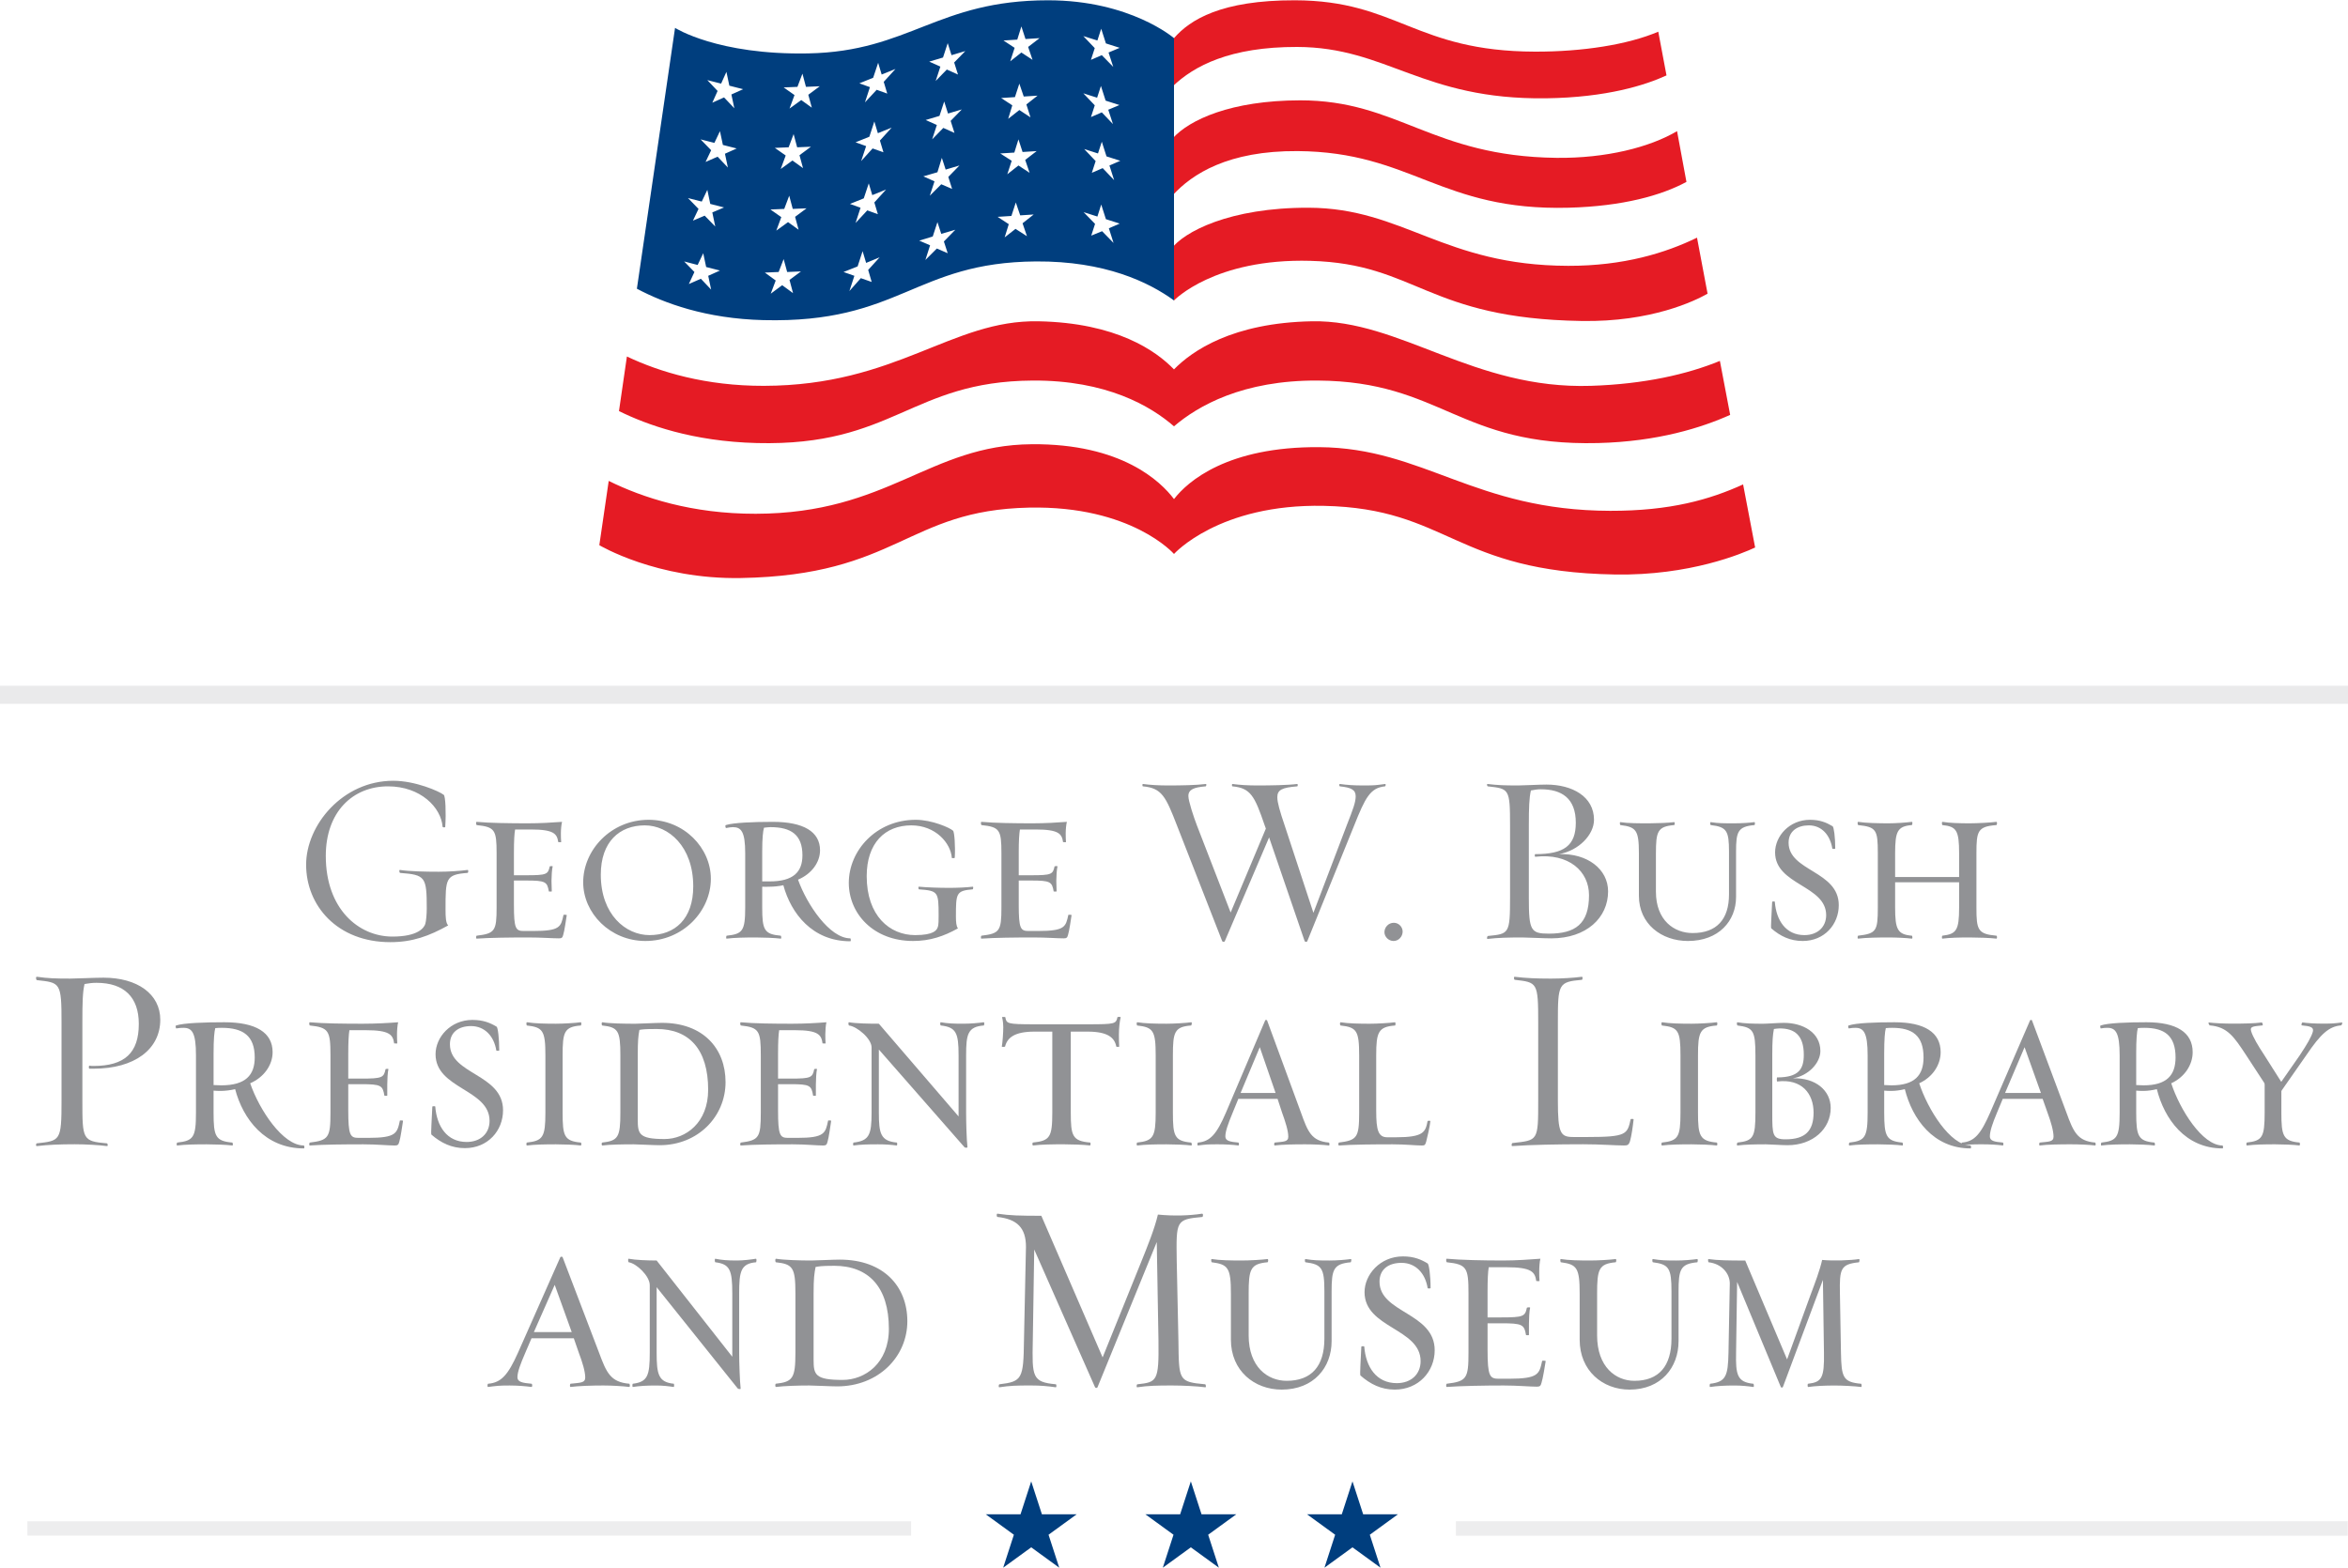 <?xml version="1.0" ?>
<svg xmlns="http://www.w3.org/2000/svg" viewBox="0 0 250 167">
	<g >
		<path style="word-spacing:1.4px;fill:#919295;fill-opacity:0.996;stroke:none;" d="M 41.875 83.156 C 36.469 83.156 32.594 87.886 32.594 92.094 C 32.594 96.454 35.902 100.344 41.562 100.344 C 43.934 100.344 45.704 99.684 47.719 98.562 C 47.464 98.308 47.438 97.665 47.438 96.875 C 47.438 93.56 47.435 93.147 49.781 92.969 C 49.858 92.969 49.909 92.631 49.781 92.656 C 48.991 92.758 47.764 92.844 46.719 92.844 C 45.265 92.844 43.639 92.809 42.594 92.656 C 42.441 92.631 42.543 92.969 42.594 92.969 C 45.297 93.173 45.438 93.384 45.438 96.75 C 45.438 97.311 45.383 98.075 45.281 98.406 C 45.154 98.814 44.51 99.75 41.781 99.75 C 38.186 99.75 34.688 96.817 34.688 91.156 C 34.688 86.49 37.539 83.75 41.312 83.75 C 44.78 83.75 46.972 85.997 47.125 88.062 C 47.125 88.114 47.406 88.165 47.406 88.062 C 47.508 86.507 47.428 84.809 47.25 84.656 C 46.766 84.274 44.221 83.156 41.875 83.156 z M 121.719 83.5 C 121.591 83.475 121.636 83.75 121.688 83.75 C 123.702 83.928 124.114 84.821 125.312 87.906 L 130.125 100.219 C 130.176 100.346 130.381 100.326 130.406 100.25 L 135.125 89.188 L 138.906 100.219 C 138.957 100.346 139.162 100.326 139.188 100.25 L 144.188 87.906 C 145.361 84.974 145.888 83.903 147.469 83.75 C 147.52 83.75 147.596 83.475 147.469 83.5 C 146.474 83.627 146.476 83.656 145.125 83.656 C 144.131 83.656 143.401 83.602 142.688 83.5 C 142.535 83.475 142.605 83.75 142.656 83.75 C 143.931 83.877 144.344 84.15 144.344 84.812 C 144.344 85.475 144.024 86.277 143.438 87.781 L 139.844 97.219 L 136.781 87.906 C 136.271 86.402 136 85.467 136 84.906 C 136 84.116 136.518 83.877 138.125 83.75 C 138.176 83.75 138.221 83.475 138.094 83.5 C 137.125 83.627 135.226 83.656 133.875 83.656 C 132.906 83.656 131.964 83.602 131.25 83.5 C 131.123 83.475 131.168 83.75 131.219 83.75 C 133.157 83.928 133.585 84.77 134.656 87.906 L 134.781 88.25 L 131.031 97.188 L 127.438 87.906 C 127.106 87.039 126.531 85.317 126.531 84.781 C 126.531 84.067 127.151 83.852 128.375 83.75 C 128.426 83.75 128.502 83.475 128.375 83.5 C 127.406 83.627 125.727 83.656 124.375 83.656 C 123.406 83.656 122.433 83.602 121.719 83.5 z M 158.406 83.5 C 158.253 83.475 158.355 83.75 158.406 83.75 C 160.676 84.005 160.781 83.979 160.781 87.906 L 160.781 95.562 C 160.781 99.489 160.676 99.458 158.406 99.688 C 158.355 99.713 158.253 100.025 158.406 100 C 159.452 99.873 160.609 99.844 162.062 99.844 C 162.649 99.844 164.346 99.938 165.188 99.938 C 168.911 99.938 171.219 97.742 171.219 94.938 C 171.219 92.566 169.009 90.867 166 90.969 C 168.117 90.586 169.719 88.893 169.719 87.312 C 169.719 84.839 167.41 83.562 164.656 83.562 C 163.84 83.562 162.212 83.656 161.625 83.656 C 160.172 83.656 159.452 83.627 158.406 83.5 z M 164.062 84.062 C 166.256 84.062 167.781 84.999 167.781 87.625 C 167.781 90.073 166.529 90.969 163.469 90.969 C 163.392 90.969 163.392 91.25 163.469 91.25 C 167.039 90.842 169.188 92.794 169.188 95.344 C 169.188 98.429 167.711 99.438 164.906 99.438 C 162.994 99.438 162.781 99.104 162.781 95.688 L 162.781 87.906 C 162.781 85.968 162.821 84.978 163 84.188 C 163.434 84.111 163.68 84.062 164.062 84.062 z M 69.062 87.312 C 65.059 87.312 62.094 90.526 62.094 93.969 C 62.094 97.258 64.97 100.219 68.719 100.219 C 72.748 100.219 75.688 97.011 75.688 93.594 C 75.688 90.304 72.836 87.312 69.062 87.312 z M 97.5 87.312 C 93.293 87.312 90.375 90.589 90.375 94.031 C 90.375 97.295 92.986 100.219 97.219 100.219 C 99.029 100.219 100.496 99.716 102 98.875 C 101.822 98.671 101.781 98.211 101.781 97.625 C 101.781 95.126 101.803 94.872 103.562 94.719 C 103.614 94.719 103.665 94.412 103.562 94.438 C 103.001 94.514 101.859 94.562 101.094 94.562 C 99.997 94.562 98.634 94.514 97.844 94.438 C 97.742 94.412 97.793 94.719 97.844 94.719 C 99.884 94.872 99.938 94.976 99.938 97.5 C 99.938 97.933 99.946 98.495 99.844 98.75 C 99.742 99.056 99.452 99.594 97.438 99.594 C 94.735 99.594 92.281 97.545 92.281 93.312 C 92.281 89.819 94.201 87.906 97.031 87.906 C 99.632 87.906 101.242 89.82 101.344 91.375 C 101.344 91.4 101.656 91.42 101.656 91.344 C 101.733 90.171 101.622 88.571 101.469 88.469 C 101.137 88.163 99.234 87.312 97.5 87.312 z M 192.719 87.312 C 190.5 87.312 189 89.073 189 90.781 C 189 94.275 194.438 94.281 194.438 97.469 C 194.438 98.744 193.502 99.594 192.125 99.594 C 190.136 99.594 189.122 98.02 188.969 96.031 C 188.969 96.006 188.688 95.986 188.688 96.062 C 188.637 97.388 188.517 98.799 188.594 98.875 C 189.563 99.716 190.612 100.219 191.938 100.219 C 194.258 100.219 195.781 98.446 195.781 96.406 C 195.781 92.734 190.438 92.81 190.438 89.75 C 190.438 88.526 191.37 87.906 192.594 87.906 C 193.971 87.906 194.864 88.947 195.094 90.375 C 195.094 90.426 195.406 90.426 195.406 90.375 C 195.406 89.126 195.252 88.076 195.125 88 C 194.488 87.618 193.79 87.312 192.719 87.312 z M 50.75 87.531 C 50.648 87.531 50.699 87.85 50.75 87.875 C 52.688 88.079 52.875 88.376 52.875 90.875 L 52.875 96.656 C 52.875 99.155 52.688 99.427 50.75 99.656 C 50.699 99.656 50.648 99.969 50.75 99.969 C 52.127 99.867 54.363 99.844 56.25 99.844 C 57.627 99.844 58.812 99.938 59.5 99.938 C 59.781 99.938 59.892 99.894 59.969 99.562 C 60.096 99.18 60.267 97.953 60.344 97.469 C 60.344 97.418 60.026 97.412 60 97.438 C 59.719 98.712 59.657 99.156 56.75 99.156 L 55.781 99.156 C 54.914 99.156 54.719 98.925 54.719 96.375 L 54.719 93.781 L 56.031 93.781 C 58.097 93.781 58.259 93.918 58.438 94.938 C 58.438 94.963 58.776 94.963 58.75 94.938 C 58.75 94.759 58.719 94.042 58.719 93.812 C 58.719 93.379 58.767 92.562 58.844 92.281 C 58.844 92.205 58.531 92.256 58.531 92.281 C 58.353 93.123 58.199 93.219 56.031 93.219 L 54.719 93.219 L 54.719 90.781 C 54.719 89.532 54.767 88.803 54.844 88.344 L 56.531 88.344 C 59.005 88.344 59.31 88.821 59.438 89.688 C 59.463 89.688 59.75 89.713 59.75 89.688 C 59.724 89.534 59.719 88.954 59.719 88.75 C 59.719 88.368 59.767 87.812 59.844 87.531 C 58.824 87.608 57.539 87.688 56.188 87.688 C 54.301 87.688 52.127 87.659 50.75 87.531 z M 82.281 87.531 C 80.241 87.531 78.072 87.62 77.281 87.875 C 77.179 87.9 77.261 88.213 77.312 88.188 C 77.593 88.136 77.827 88.094 78.031 88.094 C 78.924 88.094 79.344 88.58 79.344 90.875 L 79.344 96.656 C 79.344 99.155 79.058 99.478 77.375 99.656 C 77.324 99.656 77.273 99.994 77.375 99.969 C 78.165 99.867 79.372 99.844 80.469 99.844 C 81.259 99.844 82.539 99.892 83.125 99.969 C 83.227 99.994 83.176 99.656 83.125 99.656 C 81.366 99.503 81.156 99.028 81.156 96.656 L 81.156 94.438 C 81.462 94.463 81.561 94.438 81.969 94.438 C 82.377 94.438 82.973 94.383 83.406 94.281 C 84.222 97.29 86.502 100.25 90.531 100.25 C 90.633 100.25 90.582 99.938 90.531 99.938 C 88.338 99.938 85.912 96.339 84.969 93.688 C 86.422 93.076 87.312 91.837 87.312 90.562 C 87.312 88.574 85.545 87.531 82.281 87.531 z M 104.5 87.531 C 104.398 87.531 104.449 87.85 104.5 87.875 C 106.438 88.079 106.625 88.376 106.625 90.875 L 106.625 96.656 C 106.625 99.155 106.438 99.427 104.5 99.656 C 104.449 99.656 104.398 99.969 104.5 99.969 C 105.877 99.867 108.144 99.844 110.031 99.844 C 111.408 99.844 112.561 99.938 113.25 99.938 C 113.531 99.938 113.642 99.894 113.719 99.562 C 113.846 99.18 114.017 97.953 114.094 97.469 C 114.094 97.418 113.775 97.412 113.75 97.438 C 113.469 98.712 113.407 99.156 110.5 99.156 L 109.531 99.156 C 108.664 99.156 108.469 98.925 108.469 96.375 L 108.469 93.781 L 109.781 93.781 C 111.847 93.781 112.009 93.918 112.188 94.938 C 112.188 94.963 112.525 94.963 112.5 94.938 C 112.5 94.759 112.469 94.042 112.469 93.812 C 112.469 93.379 112.517 92.562 112.594 92.281 C 112.594 92.205 112.281 92.256 112.281 92.281 C 112.103 93.123 111.949 93.219 109.781 93.219 L 108.469 93.219 L 108.469 90.781 C 108.469 89.532 108.517 88.803 108.594 88.344 L 110.281 88.344 C 112.755 88.344 113.06 88.821 113.188 89.688 C 113.213 89.688 113.5 89.713 113.5 89.688 C 113.475 89.534 113.469 88.954 113.469 88.75 C 113.469 88.368 113.517 87.812 113.594 87.531 C 112.574 87.608 111.289 87.688 109.938 87.688 C 108.05 87.688 105.877 87.659 104.5 87.531 z M 197.844 87.531 C 197.742 87.531 197.793 87.85 197.844 87.875 C 199.782 88.079 199.938 88.376 199.938 90.875 L 199.938 96.656 C 199.938 99.155 199.782 99.427 197.844 99.656 C 197.793 99.656 197.742 99.969 197.844 99.969 C 198.634 99.867 199.992 99.844 201.062 99.844 C 201.853 99.844 202.976 99.892 203.562 99.969 C 203.665 99.969 203.613 99.656 203.562 99.656 C 202.032 99.529 201.781 98.977 201.781 96.656 L 201.781 93.969 L 208.594 93.969 L 208.594 96.656 C 208.594 99.104 208.292 99.478 206.812 99.656 C 206.762 99.656 206.736 99.969 206.812 99.969 C 207.603 99.867 208.648 99.844 209.719 99.844 C 210.535 99.844 212.001 99.892 212.562 99.969 C 212.665 99.969 212.639 99.656 212.562 99.656 C 210.573 99.478 210.438 99.028 210.438 96.656 L 210.438 90.875 C 210.438 88.504 210.573 88.028 212.562 87.875 C 212.639 87.85 212.665 87.531 212.562 87.531 C 212.001 87.608 210.535 87.688 209.719 87.688 C 208.648 87.688 207.603 87.659 206.812 87.531 C 206.736 87.531 206.762 87.85 206.812 87.875 C 208.292 88.028 208.594 88.402 208.594 90.875 L 208.594 93.406 L 201.781 93.406 L 201.781 90.875 C 201.781 88.529 202.032 88.002 203.562 87.875 C 203.613 87.85 203.665 87.531 203.562 87.531 C 202.976 87.608 201.853 87.688 201.062 87.688 C 199.992 87.688 198.634 87.659 197.844 87.531 z M 172.531 87.562 C 172.429 87.537 172.48 87.875 172.531 87.875 C 174.214 88.079 174.5 88.407 174.5 90.906 L 174.5 95.406 C 174.5 98.415 176.914 100.219 179.719 100.219 C 183.008 100.219 184.844 98.081 184.844 95.531 L 184.844 90.719 C 184.844 88.577 185.028 88.028 186.812 87.875 C 186.838 87.875 186.909 87.537 186.781 87.562 C 186.22 87.639 185.39 87.688 184.625 87.688 C 183.529 87.688 182.947 87.69 182.156 87.562 C 182.054 87.537 182.08 87.875 182.156 87.875 C 183.839 88.079 184.094 88.449 184.094 90.719 L 184.094 95.25 C 184.094 97.927 182.769 99.375 180.219 99.375 C 178.255 99.375 176.312 98.029 176.312 94.969 L 176.312 90.906 C 176.312 88.535 176.49 88.028 178.25 87.875 C 178.327 87.875 178.352 87.537 178.25 87.562 C 177.663 87.639 176.384 87.688 175.594 87.688 C 174.497 87.688 173.322 87.69 172.531 87.562 z M 68.656 87.906 C 71.181 87.906 73.812 90.148 73.812 94.406 C 73.812 97.874 71.859 99.594 69.156 99.594 C 66.632 99.594 63.969 97.415 63.969 93.156 C 63.969 89.663 65.953 87.906 68.656 87.906 z M 82.031 88.094 C 84.224 88.094 85.438 88.901 85.438 91.094 C 85.438 92.879 84.462 93.875 81.938 93.875 C 81.581 93.875 81.462 93.875 81.156 93.875 L 81.156 90.688 C 81.156 89.234 81.242 88.513 81.344 88.156 C 81.675 88.131 81.725 88.094 82.031 88.094 z M 148.406 98.281 C 147.82 98.281 147.406 98.771 147.406 99.281 C 147.406 99.766 147.839 100.219 148.375 100.219 C 148.936 100.219 149.344 99.729 149.344 99.219 C 149.344 98.734 148.942 98.281 148.406 98.281 z " id="text3036"/>
		<path style="fill:#919295;fill-opacity:0.996;stroke:none;" d="m 3.939,104.032 c -0.169,-0.028 -0.089,0.326 -0.033,0.354 2.511,0.278 2.645,0.224 2.645,4.508 l 0,8.371 c 0,4.256 -0.134,4.23 -2.645,4.508 -0.056,0 -0.137,0.318 0.033,0.29 1.157,-0.139 2.408,-0.193 4.016,-0.193 1.157,0 2.582,0.082 3.428,0.193 0.141,0.028 0.085,-0.29 0,-0.29 -2.595,-0.223 -2.612,-0.418 -2.612,-4.508 l 0,-8.404 c 0,-2.114 0.031,-3.195 0.229,-4.057 0.48,-0.083 0.822,-0.129 1.273,-0.129 2.934,0 4.506,1.514 4.506,4.379 0,3.088 -1.503,4.476 -4.832,4.476 -0.141,0 -0.283,-0.004 -0.424,-0.032 -0.085,0 -0.085,0.322 0,0.322 l 0.457,0 c 4.316,0 7.085,-2.045 7.085,-5.216 0,-2.726 -2.429,-4.476 -6.04,-4.476 -0.987,0 -2.849,0.097 -3.526,0.097 -1.608,0 -2.402,-0.026 -3.559,-0.193 z" id="path3204"/>
		<path style="fill:#919295;fill-opacity:0.996;stroke:none;" d="m 161.279,104.032 c -0.135,-0.028 -0.081,0.322 0,0.322 2.403,0.278 2.5,0.256 2.5,4.54 l 0,8.339 c 0,4.312 -0.023,4.202 -2.75,4.508 -0.081,0.028 -0.135,0.35 0,0.322 1.944,-0.139 4.858,-0.193 7.531,-0.193 1.944,0 3.372,0.129 4.344,0.129 0.378,0 0.521,-0.038 0.656,-0.483 0.162,-0.584 0.294,-1.535 0.375,-2.286 0.027,-0.084 -0.312,-0.06 -0.312,-0.032 -0.351,1.613 -0.436,1.9 -4.594,1.9 l -1.5,0 c -1.377,0 -1.656,-0.359 -1.656,-3.864 l 0,-8.339 c 0,-4.117 0.051,-4.317 2.562,-4.54 0.054,0 0.131,-0.35 -0.031,-0.322 -0.81,0.111 -2.147,0.193 -3.281,0.193 -1.512,0 -2.71,-0.054 -3.844,-0.193 z" id="path3202"/>
		<path style="fill:#919295;fill-opacity:0.996;stroke:none;" d="m 106.853,108.312 c -0.084,0 -0.17,0.004 -0.156,0.031 0.108,0.459 0.125,0.847 0.125,1.062 0,0.567 -0.075,1.631 -0.156,2.062 0,0.054 0.344,0.027 0.344,0 0.243,-0.972 1.046,-1.594 3.125,-1.594 l 1.906,0 0,8.625 c 0,2.619 -0.254,2.998 -2.062,3.188 -0.054,0 -0.104,0.312 0.031,0.312 0.81,-0.108 2.085,-0.125 3.219,-0.125 0.837,0 2.192,0.044 2.812,0.125 0.108,0 0.085,-0.312 0.031,-0.312 -1.89,-0.162 -2.062,-0.704 -2.062,-3.188 l 0,-8.625 1.812,0 c 2.16,0 2.869,0.676 3.031,1.594 0,0.027 0.312,0.054 0.312,0 -0.027,-0.27 -0.031,-0.957 -0.031,-1.281 0,-0.675 0.08,-1.412 0.188,-1.844 0,-0.054 -0.344,-0.054 -0.344,0 -0.162,0.702 -0.24,0.75 -3.156,0.75 l -5.688,0 c -2.943,0 -2.959,-0.075 -3.094,-0.75 0,-0.027 -0.103,-0.031 -0.188,-0.031 z" id="path3200"/>
		<path style="fill:#919295;fill-opacity:0.996;stroke:none;" d="m 50.313,108.625 c -2.349,0 -3.938,1.847 -3.938,3.656 0,3.699 5.75,3.719 5.75,7.094 0,1.35 -0.98,2.25 -2.438,2.25 -2.106,0 -3.182,-1.675 -3.344,-3.781 0,-0.027 -0.312,-0.05 -0.312,0.031 -0.054,1.404 -0.175,2.888 -0.094,2.969 1.026,0.891 2.159,1.438 3.562,1.438 2.457,0 4.062,-1.871 4.062,-4.031 0,-3.888 -5.656,-3.791 -5.656,-7.031 0,-1.296 0.954,-1.938 2.25,-1.938 1.458,0 2.445,1.082 2.688,2.594 0,0.054 0.312,0.054 0.312,0 0,-1.323 -0.146,-2.45 -0.281,-2.531 -0.675,-0.405 -1.429,-0.719 -2.562,-0.719 z" id="path3198"/>
		<path style="fill:#919295;fill-opacity:0.996;stroke:none;" d="m 134.794,108.625 c -0.045,0 -0.077,0.022 -0.09,0.062 L 130.528,118.5 c -0.986,2.295 -1.676,3.079 -2.974,3.188 -0.052,0 -0.104,0.312 0,0.312 0.831,-0.108 1.013,-0.125 2.103,-0.125 0.805,0 1.622,0.044 2.193,0.125 0.104,0 0.078,-0.312 0,-0.312 -0.882,-0.081 -1.382,-0.17 -1.382,-0.656 0,-0.54 0.288,-1.343 0.781,-2.531 l 0.601,-1.469 4.176,0 0.481,1.469 c 0.363,0.999 0.661,1.942 0.661,2.562 0,0.567 -0.508,0.517 -1.442,0.625 -0.052,0 -0.104,0.312 0,0.312 0.805,-0.108 2.154,-0.125 3.244,-0.125 0.831,0 1.926,0.044 2.523,0.125 0.104,0 0.052,-0.312 0,-0.312 -1.869,-0.162 -2.247,-1.163 -2.974,-3.188 l -3.605,-9.812 c -0.013,-0.041 -0.075,-0.062 -0.12,-0.062 z m -0.661,2.906 1.682,4.875 -3.725,0 2.043,-4.875 z" id="path3196"/>
		<path style="fill:#919295;fill-opacity:0.996;stroke:none;" d="m 216.265,108.625 c -0.046,0 -0.109,0.022 -0.122,0.062 l -4.245,9.812 c -1.003,2.295 -1.673,3.079 -2.993,3.188 -0.053,0 -0.106,0.312 0,0.312 0.844,-0.108 1.03,-0.125 2.138,-0.125 0.818,0 1.618,0.044 2.199,0.125 0.106,0 0.079,-0.312 0,-0.312 -0.897,-0.081 -1.374,-0.17 -1.374,-0.656 0,-0.54 0.262,-1.343 0.763,-2.531 l 0.611,-1.469 4.245,0 0.519,1.469 c 0.369,0.999 0.641,1.942 0.641,2.562 0,0.567 -0.516,0.517 -1.466,0.625 -0.053,0 -0.106,0.312 0,0.312 0.818,-0.108 2.19,-0.125 3.298,-0.125 0.844,0 1.989,0.044 2.596,0.125 0.106,0 0.053,-0.312 0,-0.312 -1.9,-0.162 -2.315,-1.163 -3.054,-3.188 l -3.665,-9.812 c -0.013,-0.041 -0.045,-0.062 -0.092,-0.062 z m -0.702,2.906 1.741,4.875 -3.817,0 2.077,-4.875 z" id="path3194"/>
		<path style="fill:#919295;fill-opacity:0.996;stroke:none;" d="m 23.888,108.875 c -2.089,0 -4.328,0.074 -5.138,0.344 -0.104,0.027 -0.022,0.34 0.03,0.312 0.287,-0.054 0.547,-0.062 0.756,-0.062 0.914,0 1.33,0.507 1.33,2.938 l 0,6.094 c 0,2.646 -0.271,2.998 -1.995,3.188 -0.052,0 -0.104,0.34 0,0.312 0.809,-0.108 2.02,-0.125 3.143,-0.125 0.809,0 2.119,0.044 2.72,0.125 0.104,0.027 0.052,-0.312 0,-0.312 -1.802,-0.162 -1.995,-0.676 -1.995,-3.188 l 0,-2.344 c 0.313,0.027 0.398,0.031 0.816,0.031 0.418,0 1.037,-0.08 1.481,-0.188 0.836,3.186 3.188,6.312 7.314,6.312 0.104,0 0.052,-0.312 0,-0.312 -2.246,0 -4.746,-3.817 -5.712,-6.625 1.488,-0.648 2.388,-1.962 2.388,-3.312 0,-2.106 -1.795,-3.188 -5.138,-3.188 z m -0.272,0.594 c 2.246,0 3.506,0.834 3.506,3.156 0,1.89 -0.981,2.969 -3.566,2.969 -0.366,0 -0.503,-0.031 -0.816,-0.031 l 0,-3.344 c 0,-1.539 0.077,-2.341 0.181,-2.719 0.339,-0.027 0.382,-0.031 0.695,-0.031 z" id="path3190"/>
		<path style="fill:#919295;fill-opacity:0.996;stroke:none;" d="m 32.987,108.875 c -0.106,0 -0.053,0.317 0,0.344 2.005,0.216 2.199,0.541 2.199,3.188 l 0,6.094 c 0,2.646 -0.194,2.945 -2.199,3.188 -0.053,0 -0.106,0.312 0,0.312 1.425,-0.108 3.758,-0.125 5.711,-0.125 1.425,0 2.616,0.125 3.329,0.125 0.29,0 0.409,-0.055 0.489,-0.406 0.132,-0.405 0.318,-1.706 0.397,-2.219 0,-0.054 -0.31,-0.058 -0.336,-0.031 -0.29,1.35 -0.382,1.844 -3.39,1.844 l -1.008,0 c -0.897,0 -1.099,-0.269 -1.099,-2.969 l 0,-2.75 1.374,0 c 2.137,0 2.289,0.139 2.474,1.219 0,0.027 0.332,0.027 0.305,0 0,-0.189 0,-0.945 0,-1.188 0,-0.459 0.043,-1.328 0.122,-1.625 0,-0.081 -0.305,-0.027 -0.305,0 -0.185,0.891 -0.353,1 -2.596,1 l -1.374,0 0,-2.594 c 0,-1.323 0.043,-2.076 0.122,-2.562 l 1.741,0 c 2.559,0 2.892,0.488 3.023,1.406 0.026,0 0.336,0.027 0.336,0 -0.026,-0.162 -0.031,-0.753 -0.031,-0.969 0,-0.405 0.043,-0.984 0.122,-1.281 -1.055,0.081 -2.388,0.156 -3.787,0.156 -1.953,0 -4.194,-0.021 -5.619,-0.156 z" id="path3188"/>
		<path style="fill:#919295;fill-opacity:0.996;stroke:none;" d="m 56.12,108.875 c -0.128,0 -0.055,0.317 -0.03,0.344 1.711,0.189 1.981,0.541 1.981,3.188 l 0,6.094 c 0,2.619 -0.269,2.998 -1.981,3.188 -0.026,0 -0.098,0.312 0.03,0.312 0.792,-0.108 1.976,-0.125 3.074,-0.125 0.766,0 2.069,0.044 2.631,0.125 0.128,0 0.055,-0.312 0.03,-0.312 -1.788,-0.162 -1.951,-0.704 -1.951,-3.188 l 0,-6.094 c 0,-2.484 0.163,-3.053 1.951,-3.188 0.026,-0.027 0.098,-0.344 -0.03,-0.344 -0.562,0.081 -1.865,0.156 -2.631,0.156 -1.098,0 -2.283,-0.021 -3.074,-0.156 z" id="path3186"/>
		<path style="fill:#919295;fill-opacity:0.996;stroke:none;" d="m 64.142,108.875 c -0.127,0 -0.08,0.317 -0.029,0.344 1.702,0.189 1.94,0.541 1.94,3.188 l 0,6.094 c 0,2.619 -0.238,2.998 -1.94,3.188 -0.051,0 -0.098,0.312 0.029,0.312 0.762,-0.108 2.255,-0.125 3.322,-0.125 0.457,0 2.128,0.094 2.763,0.094 4.114,0 7.025,-3.074 7.025,-6.719 0,-3.564 -2.367,-6.312 -6.761,-6.312 -0.66,0 -2.394,0.094 -2.851,0.094 -1.092,0 -2.736,-0.021 -3.498,-0.156 z m 5.791,0.719 c 3.454,0 5.467,2.176 5.467,6.469 0,3.537 -2.409,5.25 -4.644,5.25 -2.743,0 -2.851,-0.555 -2.851,-2.094 l 0,-6.812 c 0,-1.566 0.049,-2.044 0.176,-2.719 0.33,-0.054 0.506,-0.094 1.852,-0.094 z" id="path3184"/>
		<path style="fill:#919295;fill-opacity:0.996;stroke:none;" d="m 78.873,108.875 c -0.102,0 -0.051,0.317 0,0.344 1.945,0.216 2.132,0.541 2.132,3.188 l 0,6.094 c 0,2.646 -0.188,2.945 -2.132,3.188 -0.051,0 -0.102,0.312 0,0.312 1.382,-0.108 3.645,-0.125 5.538,-0.125 1.382,0 2.537,0.125 3.228,0.125 0.281,0 0.397,-0.055 0.474,-0.406 0.128,-0.405 0.308,-1.706 0.385,-2.219 0,-0.054 -0.3,-0.058 -0.326,-0.031 -0.281,1.35 -0.37,1.844 -3.287,1.844 l -0.977,0 c -0.87,0 -1.066,-0.269 -1.066,-2.969 l 0,-2.75 1.333,0 c 2.073,0 2.22,0.139 2.399,1.219 0,0.027 0.322,0.027 0.296,0 0,-0.189 0,-0.945 0,-1.188 0,-0.459 0.042,-1.328 0.118,-1.625 0,-0.081 -0.296,-0.027 -0.296,0 -0.179,0.891 -0.342,1 -2.517,1 l -1.333,0 0,-2.594 c 0,-1.323 0.042,-2.076 0.118,-2.562 l 1.688,0 c 2.482,0 2.804,0.488 2.932,1.406 0.026,0 0.326,0.027 0.326,0 -0.026,-0.162 -0.03,-0.753 -0.03,-0.969 0,-0.405 0.042,-0.984 0.118,-1.281 -1.024,0.081 -2.316,0.156 -3.672,0.156 -1.894,0 -4.068,-0.021 -5.449,-0.156 z" id="path3182"/>
		<path style="fill:#919295;fill-opacity:0.996;stroke:none;" d="m 90.392,108.875 c -0.099,0 -0.05,0.317 0,0.344 0.867,0.108 2.409,1.399 2.409,2.344 l 0,6.938 c 0,2.376 -0.261,2.998 -1.921,3.188 -0.05,0 -0.074,0.312 0,0.312 0.768,-0.108 1.544,-0.125 2.609,-0.125 0.743,0 1.409,0.044 1.979,0.125 0.099,0 0.053,-0.312 0.029,-0.312 -1.734,-0.162 -1.921,-0.947 -1.921,-3.188 l 0,-6.719 9.119,10.406 c 0.099,0.081 0.315,0.054 0.315,0 -0.099,-0.864 -0.143,-2.688 -0.143,-3.688 l 0,-6.094 c 0,-2.241 0.158,-3.053 1.893,-3.188 0.025,-0.027 0.095,-0.344 -0.029,-0.344 -0.545,0.081 -1.383,0.156 -2.151,0.156 -1.065,0 -1.665,-0.021 -2.409,-0.156 -0.099,0 -0.074,0.317 0,0.344 1.635,0.189 1.893,0.784 1.893,3.188 l 0,6.5 -8.488,-9.875 c -1.041,0 -2.415,-0.021 -3.183,-0.156 z" id="path3180"/>
		<path style="fill:#919295;fill-opacity:0.996;stroke:none;" d="m 121.098,108.875 c -0.128,0 -0.055,0.317 -0.029,0.344 1.712,0.189 1.981,0.541 1.981,3.188 l 0,6.094 c 0,2.619 -0.269,2.998 -1.981,3.188 -0.025,0 -0.098,0.312 0.029,0.312 0.792,-0.108 2.006,-0.125 3.105,-0.125 0.766,0 2.069,0.044 2.631,0.125 0.128,0 0.026,-0.312 0,-0.312 -1.788,-0.162 -1.951,-0.704 -1.951,-3.188 l 0,-6.094 c 0,-2.484 0.163,-3.053 1.951,-3.188 0.026,-0.027 0.128,-0.344 0,-0.344 -0.562,0.081 -1.865,0.156 -2.631,0.156 -1.098,0 -2.313,-0.021 -3.105,-0.156 z" id="path3178"/>
		<path style="fill:#919295;fill-opacity:0.996;stroke:none;" d="m 142.753,108.875 c -0.128,0 -0.081,0.317 -0.03,0.344 1.721,0.189 1.992,0.541 1.992,3.188 l 0,6.094 c 0,2.646 -0.218,2.945 -2.171,3.188 -0.026,0 -0.099,0.312 0.03,0.312 1.362,-0.108 3.808,-0.125 5.709,-0.125 1.387,0 2.428,0.125 3.122,0.125 0.283,0 0.343,-0.055 0.446,-0.406 0.103,-0.405 0.395,-1.621 0.446,-2.188 0.026,-0.054 -0.297,-0.054 -0.297,0 -0.231,1.161 -0.41,1.719 -3.39,1.719 l -0.892,0 c -0.976,0 -1.189,-0.76 -1.189,-2.812 l 0,-5.906 c 0,-2.484 0.224,-3.053 2.022,-3.188 0.026,-0.027 0.073,-0.344 -0.03,-0.344 -0.591,0.081 -1.88,0.156 -2.676,0.156 -1.079,0 -2.322,-0.021 -3.092,-0.156 z" id="path3176"/>
		<path style="fill:#919295;fill-opacity:0.996;stroke:none;" d="m 176.973,108.875 c -0.13,0 -0.056,0.317 -0.03,0.344 1.741,0.189 1.984,0.541 1.984,3.188 l 0,6.094 c 0,2.619 -0.244,2.998 -1.984,3.188 -0.026,0 -0.1,0.312 0.03,0.312 0.805,-0.108 2.01,-0.125 3.127,-0.125 0.779,0 2.105,0.044 2.676,0.125 0.13,0 0.056,-0.312 0.03,-0.312 -1.819,-0.162 -2.015,-0.704 -2.015,-3.188 l 0,-6.094 c 0,-2.484 0.196,-3.053 2.015,-3.188 0.026,-0.027 0.1,-0.344 -0.03,-0.344 -0.572,0.081 -1.897,0.156 -2.676,0.156 -1.117,0 -2.322,-0.021 -3.127,-0.156 z" id="path3174"/>
		<path style="fill:#919295;fill-opacity:0.996;stroke:none;" d="m 184.998,108.875 c -0.125,0 -0.05,0.344 0,0.344 1.675,0.216 1.909,0.541 1.909,3.188 l 0,6.094 c 0,2.646 -0.235,2.998 -1.909,3.188 -0.05,0.027 -0.125,0.312 0,0.312 0.75,-0.108 1.959,-0.125 3.009,-0.125 0.45,0 1.714,0.094 2.314,0.094 2.724,0 4.6,-1.755 4.6,-3.969 0,-1.863 -1.622,-3.237 -4.021,-3.156 1.65,-0.27 2.922,-1.637 2.922,-2.906 0,-1.971 -1.852,-3 -3.876,-3 -0.6,0 -1.778,0.094 -2.228,0.094 -1.075,0 -1.969,-0.021 -2.719,-0.156 z m 4.484,0.656 c 1.6,0 2.575,0.734 2.575,2.812 0,1.512 -0.536,2.406 -2.835,2.406 -0.05,0 -0.05,0.438 0,0.438 2.624,-0.324 3.876,1.288 3.876,3.312 0,1.944 -0.88,2.844 -2.98,2.844 -1.4,0 -1.417,-0.482 -1.417,-2.75 l 0,-6.188 c 0,-1.539 0.049,-2.164 0.174,-2.812 0.325,-0.027 0.333,-0.062 0.608,-0.062 z" id="path3172"/>
		<path style="fill:#919295;fill-opacity:0.996;stroke:none;" d="m 201.714,108.875 c -1.997,0 -4.109,0.074 -4.883,0.344 -0.1,0.027 -0.021,0.34 0.029,0.312 0.275,-0.054 0.494,-0.062 0.694,-0.062 0.874,0 1.3,0.507 1.3,2.938 l 0,6.094 c 0,2.646 -0.288,2.998 -1.936,3.188 -0.05,0 -0.1,0.34 0,0.312 0.774,-0.108 1.961,-0.125 3.034,-0.125 0.774,0 2.026,0.044 2.601,0.125 0.1,0.027 0.05,-0.312 0,-0.312 -1.723,-0.162 -1.936,-0.676 -1.936,-3.188 l 0,-2.344 c 0.3,0.027 0.41,0.031 0.809,0.031 0.399,0 0.963,-0.08 1.387,-0.188 0.799,3.186 3.048,6.312 6.993,6.312 0.1,0 0.05,-0.312 0,-0.312 -2.147,0 -4.538,-3.817 -5.461,-6.625 1.423,-0.648 2.283,-1.962 2.283,-3.312 0,-2.106 -1.717,-3.188 -4.912,-3.188 z m -0.231,0.594 c 2.147,0 3.323,0.834 3.323,3.156 0,1.89 -0.938,2.969 -3.41,2.969 -0.35,0 -0.481,-0.031 -0.78,-0.031 l 0,-3.344 c 0,-1.539 0.073,-2.341 0.173,-2.719 0.325,-0.027 0.394,-0.031 0.694,-0.031 z" id="path3170"/>
		<path style="fill:#919295;fill-opacity:0.996;stroke:none;" d="m 228.547,108.875 c -1.997,0 -4.109,0.074 -4.883,0.344 -0.1,0.027 -0.021,0.34 0.029,0.312 0.275,-0.054 0.494,-0.062 0.694,-0.062 0.874,0 1.3,0.507 1.3,2.938 l 0,6.094 c 0,2.646 -0.288,2.998 -1.936,3.188 -0.05,0 -0.1,0.34 0,0.312 0.774,-0.108 1.961,-0.125 3.034,-0.125 0.774,0 2.026,0.044 2.601,0.125 0.1,0.027 0.05,-0.312 0,-0.312 -1.723,-0.162 -1.936,-0.676 -1.936,-3.188 l 0,-2.344 c 0.3,0.027 0.41,0.031 0.809,0.031 0.399,0 0.963,-0.08 1.387,-0.188 0.799,3.186 3.048,6.312 6.993,6.312 0.1,0 0.05,-0.312 0,-0.312 -2.147,0 -4.538,-3.817 -5.461,-6.625 1.423,-0.648 2.283,-1.962 2.283,-3.312 0,-2.106 -1.717,-3.188 -4.912,-3.188 z m -0.231,0.594 c 2.147,0 3.323,0.834 3.323,3.156 0,1.89 -0.938,2.969 -3.41,2.969 -0.35,0 -0.481,-0.031 -0.78,-0.031 l 0,-3.344 c 0,-1.539 0.073,-2.341 0.173,-2.719 0.325,-0.027 0.394,-0.031 0.694,-0.031 z" id="path3168"/>
		<path style="fill:#919295;fill-opacity:0.996;stroke:none;" d="m 106.204,129.262 c -0.136,0 -0.082,0.35 0,0.35 2.093,0.228 3.034,1.158 3.034,3.182 l -0.212,9.992 c -0.054,4.049 -0.19,4.361 -2.609,4.646 -0.082,0 -0.136,0.347 0,0.318 1.142,-0.171 1.785,-0.191 3.307,-0.191 1.142,0 1.855,0.077 2.67,0.191 0.136,0.029 0.085,-0.318 0.03,-0.318 -2.528,-0.228 -2.539,-0.797 -2.458,-4.646 l 0.152,-9.705 6.463,14.638 c 0.054,0.143 0.246,0.117 0.273,0.032 l 6.311,-15.465 0.182,10.501 c 0.054,4.334 -0.152,4.418 -2.245,4.646 -0.082,0 -0.136,0.347 0,0.318 1.142,-0.171 2.122,-0.191 3.671,-0.191 1.115,0 2.707,0.077 3.55,0.191 0.136,0.029 0.054,-0.318 0,-0.318 -2.855,-0.257 -2.798,-0.426 -2.852,-4.646 l -0.182,-8.56 c -0.054,-4.22 -0.097,-4.357 2.731,-4.614 0.054,0 0.133,-0.35 -0.03,-0.35 -1.278,0.2 -2.963,0.267 -4.703,0.095 -0.353,1.511 -1.09,3.337 -1.851,5.219 l -4.036,9.992 -6.524,-15.083 c -2.229,0 -3.341,-0.023 -4.673,-0.223 z" id="path3095"/>
		<path style="fill:#919295;fill-opacity:0.996;stroke:none;" d="m 149.382,133.812 c -2.436,0 -4.094,1.937 -4.094,3.812 0,3.836 5.969,3.844 5.969,7.344 0,1.4 -1.019,2.344 -2.531,2.344 -2.184,0 -3.301,-1.722 -3.469,-3.906 0,-0.028 -0.312,-0.053 -0.312,0.031 -0.056,1.456 -0.178,2.978 -0.094,3.062 1.064,0.924 2.2,1.5 3.656,1.5 2.548,0 4.25,-1.948 4.25,-4.188 0,-4.032 -5.875,-3.953 -5.875,-7.312 0,-1.344 1,-2 2.344,-2 1.512,0 2.529,1.119 2.781,2.688 0,0.056 0.312,0.056 0.312,0 0,-1.372 -0.172,-2.541 -0.312,-2.625 -0.7,-0.42 -1.449,-0.75 -2.625,-0.75 z" id="path3093"/>
		<path style="fill:#919295;fill-opacity:0.996;stroke:none;" d="m 59.781,133.844 c -0.049,0 -0.111,0.021 -0.125,0.062 l -4.5,10.156 c -1.064,2.38 -1.788,3.2 -3.188,3.312 -0.056,0 -0.112,0.344 0,0.344 0.896,-0.112 1.105,-0.156 2.281,-0.156 0.868,0 1.728,0.072 2.344,0.156 0.112,0 0.084,-0.344 0,-0.344 -0.952,-0.084 -1.5,-0.183 -1.5,-0.688 0,-0.56 0.312,-1.393 0.844,-2.625 l 0.656,-1.531 4.5,0 0.531,1.531 c 0.392,1.036 0.688,2.012 0.688,2.656 0,0.588 -0.555,0.544 -1.562,0.656 -0.056,0 -0.112,0.344 0,0.344 0.868,-0.112 2.324,-0.156 3.5,-0.156 0.896,0 2.106,0.072 2.75,0.156 0.112,0 0.056,-0.344 0,-0.344 -2.016,-0.168 -2.435,-1.212 -3.219,-3.312 l -3.875,-10.156 c -0.014,-0.042 -0.076,-0.062 -0.125,-0.062 z m -0.719,3 1.812,5.031 -4.031,0 2.219,-5.031 z" id="path3091"/>
		<path style="fill:#919295;fill-opacity:0.996;stroke:none;" d="m 66.934,134.062 c -0.094,0 -0.047,0.347 0,0.375 0.82,0.112 2.249,1.458 2.249,2.438 l 0,7.188 c 0,2.464 -0.235,3.116 -1.804,3.312 -0.047,0 -0.07,0.344 0,0.344 0.726,-0.112 1.477,-0.156 2.484,-0.156 0.703,0 1.318,0.072 1.857,0.156 0.094,0 0.05,-0.344 0.026,-0.344 -1.64,-0.168 -1.831,-0.989 -1.831,-3.312 l 0,-6.969 8.63,10.781 c 0.094,0.084 0.314,0.087 0.314,0.031 -0.094,-0.896 -0.157,-2.808 -0.157,-3.844 l 0,-6.312 c 0,-2.324 0.164,-3.172 1.804,-3.312 0.023,-0.028 0.091,-0.375 -0.026,-0.375 -0.515,0.084 -1.313,0.188 -2.04,0.188 -1.008,0 -1.572,-0.048 -2.275,-0.188 -0.094,0 -0.07,0.347 0,0.375 1.546,0.196 1.804,0.821 1.804,3.312 l 0,6.75 -8.055,-10.25 c -0.984,0 -2.255,-0.048 -2.981,-0.188 z" id="path3089"/>
		<path style="fill:#919295;fill-opacity:0.996;stroke:none;" d="m 82.634,134.062 c -0.136,0 -0.084,0.347 -0.03,0.375 1.816,0.196 2.087,0.569 2.087,3.312 l 0,6.312 c 0,2.716 -0.271,3.116 -2.087,3.312 -0.054,0 -0.105,0.344 0.03,0.344 0.813,-0.112 2.401,-0.156 3.539,-0.156 0.488,0 2.287,0.094 2.964,0.094 4.39,0 7.471,-3.158 7.471,-6.938 0,-3.696 -2.51,-6.562 -7.199,-6.562 -0.705,0 -2.567,0.094 -3.055,0.094 -1.165,0 -2.907,-0.048 -3.72,-0.188 z m 6.17,0.75 c 3.686,0 5.838,2.267 5.838,6.719 0,3.668 -2.545,5.438 -4.93,5.438 -2.927,0 -3.085,-0.56 -3.085,-2.156 l 0,-7.062 c 0,-1.624 0.076,-2.112 0.212,-2.812 0.352,-0.056 0.53,-0.125 1.966,-0.125 z" id="path3087"/>
		<path style="fill:#919295;fill-opacity:0.996;stroke:none;" d="m 154.043,134.062 c -0.112,0 -0.056,0.347 0,0.375 2.128,0.224 2.312,0.569 2.312,3.312 l 0,6.312 c 0,2.744 -0.184,3.061 -2.312,3.312 -0.056,0 -0.112,0.344 0,0.344 1.512,-0.112 3.99,-0.156 6.062,-0.156 1.512,0 2.775,0.125 3.531,0.125 0.308,0 0.416,-0.073 0.5,-0.438 0.14,-0.42 0.353,-1.749 0.438,-2.281 0,-0.056 -0.347,-0.059 -0.375,-0.031 -0.308,1.4 -0.37,1.906 -3.562,1.906 l -1.062,0 c -0.952,0 -1.188,-0.263 -1.188,-3.062 l 0,-2.844 1.438,0 c 2.268,0 2.46,0.13 2.656,1.25 0,0.028 0.341,0.028 0.312,0 0,-0.196 0,-0.967 0,-1.219 0,-0.476 0.041,-1.379 0.125,-1.688 0,-0.084 -0.344,-0.028 -0.344,0 -0.196,0.924 -0.37,1.031 -2.75,1.031 l -1.438,0 0,-2.688 c 0,-1.372 0.041,-2.152 0.125,-2.656 l 1.875,0 c 2.716,0 3.047,0.517 3.188,1.469 0.028,0 0.344,0.028 0.344,0 -0.028,-0.168 -0.031,-0.807 -0.031,-1.031 0,-0.42 0.041,-1.036 0.125,-1.344 -1.12,0.084 -2.516,0.188 -4,0.188 -2.072,0 -4.457,-0.048 -5.969,-0.188 z" id="path3085"/>
		<path style="fill:#919295;fill-opacity:0.996;stroke:none;" d="m 129.022,134.094 c -0.106,-0.028 -0.053,0.344 0,0.344 1.747,0.224 2.038,0.6 2.038,3.344 l 0,4.906 c 0,3.304 2.494,5.312 5.405,5.312 3.414,0 5.316,-2.356 5.316,-5.156 l 0,-5.281 c 0,-2.352 0.185,-2.957 2.038,-3.125 0.026,0 0.132,-0.372 0,-0.344 -0.582,0.084 -1.48,0.156 -2.274,0.156 -1.138,0 -1.72,-0.016 -2.54,-0.156 -0.106,-0.028 -0.079,0.344 0,0.344 1.747,0.224 2.008,0.633 2.008,3.125 l 0,5 c 0,2.94 -1.37,4.5 -4.017,4.5 -2.038,0 -4.046,-1.484 -4.046,-4.844 l 0,-4.438 c 0,-2.604 0.182,-3.176 2.008,-3.344 0.079,0 0.106,-0.372 0,-0.344 -0.609,0.084 -1.926,0.156 -2.747,0.156 -1.138,0 -2.369,-0.016 -3.19,-0.156 z" id="path3083"/>
		<path style="fill:#919295;fill-opacity:0.996;stroke:none;" d="m 166.192,134.094 c -0.104,-0.028 -0.052,0.344 0,0.344 1.715,0.224 2.001,0.6 2.001,3.344 l 0,4.906 c 0,3.304 2.449,5.312 5.308,5.312 3.353,0 5.221,-2.356 5.221,-5.156 l 0,-5.281 c 0,-2.352 0.182,-2.957 2.001,-3.125 0.026,0 0.101,-0.372 -0.029,-0.344 -0.572,0.084 -1.425,0.156 -2.204,0.156 -1.118,0 -1.689,-0.016 -2.494,-0.156 -0.104,-0.028 -0.078,0.344 0,0.344 1.715,0.224 1.972,0.633 1.972,3.125 l 0,5 c 0,2.94 -1.346,4.5 -3.945,4.5 -2.001,0 -3.974,-1.484 -3.974,-4.844 l 0,-4.438 c 0,-2.604 0.179,-3.176 1.972,-3.344 0.078,0 0.104,-0.372 0,-0.344 -0.598,0.084 -1.892,0.156 -2.697,0.156 -1.118,0 -2.327,-0.016 -3.133,-0.156 z" id="path3081"/>
		<path style="fill:#919295;fill-opacity:0.996;stroke:none;" d="m 181.922,134.094 c -0.1,-0.028 -0.05,0.344 0,0.344 1.447,0.168 2.256,1.242 2.256,2.25 l -0.139,7.375 c -0.05,2.492 -0.278,3.116 -1.949,3.312 -0.05,0 -0.1,0.372 0,0.344 0.773,-0.112 1.542,-0.156 2.59,-0.156 0.773,0 1.431,0.072 2.005,0.156 0.1,0.028 0.05,-0.344 0,-0.344 -1.722,-0.168 -1.888,-0.961 -1.838,-3.312 l 0.111,-7.531 4.651,11.188 c 0.025,0.084 0.198,0.084 0.223,0 l 4.261,-11.406 0.111,7.75 c 0.05,2.716 -0.252,3.144 -1.699,3.312 -0.05,0 -0.072,0.372 0.028,0.344 0.773,-0.112 1.768,-0.156 2.84,-0.156 0.773,0 2.211,0.072 2.785,0.156 0.1,0.028 0.05,-0.344 0,-0.344 -1.946,-0.168 -2.094,-0.709 -2.144,-3.312 l -0.111,-6.312 c -0.05,-2.604 0.062,-3.116 2.033,-3.312 0.025,0 0.1,-0.372 0,-0.344 -0.873,0.14 -2.704,0.206 -3.926,0.094 -0.25,1.12 -0.757,2.444 -1.281,3.844 l -2.451,6.75 -4.456,-10.531 c -1.722,0 -2.975,-0.016 -3.899,-0.156 z" id="path3079"/>
		<path style="fill:#919295;fill-opacity:0.996;stroke:none;" d="m 241.125,113.531 0,4.969 c 0,2.619 -0.235,2.998 -1.906,3.188 -0.025,0 -0.093,0.312 0.031,0.312 0.773,-0.108 1.927,-0.125 3,-0.125 0.748,0 2.014,0.044 2.562,0.125 0.125,0 0.056,-0.312 0.031,-0.312 -1.746,-0.162 -1.938,-0.704 -1.938,-3.188 l 0,-2.906 c -0.044,-0.051 -1.196,-1.386 -1.781,-2.062 z" id="path3174-1"/>
		<path style="fill:#919295;fill-opacity:0.996;stroke:none;" d="m 235.183,108.897 c -0.101,0 0.045,0.312 0.096,0.312 1.875,0.162 2.554,1.163 3.886,3.188 l 2.125,3.255 1.875,0 -2.063,-3.255 c -0.662,-0.999 -1.222,-1.942 -1.413,-2.562 -0.174,-0.567 0.335,-0.517 1.214,-0.625 0.051,0 0.005,-0.312 -0.096,-0.312 -0.752,0.108 -2.053,0.125 -3.118,0.125 -0.811,0 -1.899,-0.044 -2.507,-0.125 z" id="path3293"/>
		<path style="fill:#919295;fill-opacity:0.996;stroke:none;" d="m 245.164,108.897 c -0.101,0 -0.156,0.312 -0.08,0.312 0.841,0.081 1.3,0.17 1.176,0.656 -0.138,0.54 -0.612,1.343 -1.397,2.531 l -2.843,4.076 0.688,0 2.843,-4.076 c 1.55,-2.295 2.426,-3.079 3.721,-3.188 0.051,0 0.181,-0.312 0.08,-0.312 -0.839,0.108 -0.999,0.125 -2.063,0.125 -0.786,0 -1.587,-0.044 -2.124,-0.125 z" id="path3196-7"/>
		<path d="m 123.809,166.967 2.984,-9.194 2.984,9.194 -7.823,-5.686 h 9.678 z" id="path3381" style="fill:#003e7e;fill-opacity:1;stroke:none"/>
		<path d="m 141.019,166.967 2.984,-9.194 2.984,9.194 -7.823,-5.686 h 9.678 z" id="path3381-3" style="fill:#003e7e;fill-opacity:1;stroke:none;display:inline"/>
		<path d="m 106.813,166.967 2.984,-9.194 2.984,9.194 -7.823,-5.686 h 9.678 z" id="path3381-7" style="fill:#003e7e;fill-opacity:1;stroke:none;display:inline"/>
		<rect style="fill:#929297;fill-opacity:0.192;fill-rule:nonzero;stroke:none" id="rect3461" width="250" height="1.924" x="0" y="73.038"/>
		<rect style="fill:#929298;fill-opacity:0.165;fill-rule:nonzero;stroke:none" id="rect3463" width="94.095" height="1.526" x="2.92" y="162.023"/>
		<rect style="fill:#929298;fill-opacity:0.165;fill-rule:nonzero;stroke:none;display:inline" id="rect3463-1" width="94.958" height="1.54" x="155.016" y="162.016"/>
		<path style="fill:#e51b24;fill-opacity:1;stroke:none;display:inline" d="M 137.875,0.031 C 130.033,0.013 126.707,2.098 125,4.062 l -0.125,5.125 C 127.112,7.029 130.973,4.983 138.094,5 c 9.61,0.023 13.333,5.635 26.5,5.469 6.501,-0.082 10.637,-1.42 12.844,-2.438 L 176.562,3.375 C 173.339,4.752 168.515,5.513 163.438,5.5 150.634,5.468 148.782,0.057 137.875,0.031 z m 0.531,10.656 c -7.323,0.01 -11.76,2.067 -13.531,4.031 l 0,6.062 c 2.055,-2.247 5.894,-4.739 13.281,-4.688 12.174,0.086 15.219,6.396 28.875,6.031 5.761,-0.154 9.881,-1.313 12.531,-2.75 l -1,-5.406 c -2.885,1.713 -7.558,2.908 -12.844,2.844 -13.282,-0.161 -16.853,-6.139 -27.312,-6.125 z m 0.938,11.438 c -8.402,-0.032 -13.358,2.572 -14.688,4.453 L 125,32 c 0,0 4.286,-4.505 14.531,-4.219 11.341,0.317 12.35,6.139 28.875,6.406 7.442,0.121 12.06,-2.149 13.406,-2.906 l -1.125,-5.969 c -3.325,1.623 -7.813,3.014 -13.719,3 -13.277,-0.032 -17.519,-6.15 -27.625,-6.188 z M 110.562,34.219 c -9.266,-0.18 -15.051,6.843 -29.219,6.875 -6.202,0.014 -11.085,-1.463 -14.594,-3.125 l -0.844,5.812 c 2.934,1.45 7.81,3.234 14.688,3.406 14.565,0.365 16.359,-6.571 29.344,-6.656 7.879,-0.052 12.588,2.717 15.062,4.875 2.517,-2.158 7.3,-4.927 15.312,-4.875 13.204,0.086 15.032,7.021 29.844,6.656 6.366,-0.157 11.023,-1.64 14.062,-3 l -1.094,-5.75 c -3.462,1.424 -8.03,2.472 -13.719,2.656 -12.532,0.406 -20.296,-7.055 -29.719,-6.875 -8.473,0.161 -12.766,3.16 -14.688,5.125 -1.889,-1.965 -6.106,-4.964 -14.438,-5.125 z m -0.719,13.094 c -10.925,0.086 -15.208,7.374 -29.375,7.406 -6.794,0.015 -12.045,-1.715 -15.656,-3.5 l -1,6.844 c 0,0 6.097,3.658 15.062,3.5 16.749,-0.295 17.643,-7.227 30.688,-7.5 C 120.497,53.834 125,59 125,59 c 0,0 4.78,-5.354 15.938,-5.125 13.311,0.273 13.909,7.017 31,7.312 8.005,0.138 13.597,-2.249 14.938,-2.875 l -1.281,-6.719 c -3.518,1.602 -7.723,2.827 -14.156,2.812 -14.457,-0.032 -19.821,-6.695 -30.969,-6.781 -9.774,-0.075 -14.021,3.65 -15.469,5.531 -1.418,-1.882 -5.578,-5.919 -15.156,-5.844 z" id="path4298-8-8"/>
		<path style="fill:#003e7e;fill-opacity:1;stroke:none" d="M 111.594,0.031 C 99.769,0.031 96.855,5.479 86.062,5.688 76.398,5.874 71.875,2.969 71.875,2.969 L 67.812,30.75 c 2.9,1.542 7.352,3.19 13.469,3.344 14.565,0.365 16.047,-6.164 29.031,-6.25 C 117.638,27.795 122.315,30.043 125,32 l 0,-27.938 c 0,0 -4.648,-4.031 -13.406,-4.031 z M 108.75,2.812 l 0.438,1.344 1.5,-0.094 L 109.469,5 109.938,6.375 108.75,5.594 l -1.188,0.938 0.469,-1.438 -1.188,-0.781 1.469,-0.094 0.438,-1.406 z m 8.5,0.25 0.5,1.562 1.469,0.469 -1.188,0.5 0.5,1.531 -1.219,-1.25 -1.156,0.5 0.406,-1.25 -1.219,-1.281 1.5,0.469 0.406,-1.25 z M 100.906,4.594 101.312,5.875 102.781,5.438 101.594,6.656 102,7.938 100.812,7.406 99.625,8.625 l 0.5,-1.531 -1.188,-0.531 1.469,-0.438 0.5,-1.531 z M 93.5,6.688 l 0.375,1.25 1.469,-0.594 -1.25,1.375 0.375,1.25 -1.125,-0.406 -1.25,1.344 L 92.625,9.281 91.5,8.875 92.969,8.281 93.5,6.688 z M 77.344,7.656 77.656,9.125 79.125,9.5 l -1.25,0.562 0.312,1.469 -1.094,-1.156 -1.25,0.562 0.562,-1.25 -1.094,-1.156 1.469,0.375 0.562,-1.25 z m 8.094,0.188 0.375,1.406 1.469,-0.062 -1.219,0.906 0.375,1.375 -1.125,-0.812 -1.25,0.906 L 84.594,10.125 83.438,9.312 84.906,9.25 85.438,7.844 z m 23.094,1.062 0.469,1.375 1.469,-0.094 -1.188,0.938 0.438,1.375 -1.188,-0.781 -1.188,0.938 0.438,-1.438 -1.188,-0.781 1.469,-0.094 0.469,-1.438 z m 8.688,0.25 0.5,1.562 1.469,0.469 -1.188,0.5 0.5,1.531 -1.188,-1.25 -1.156,0.5 0.406,-1.25 -1.219,-1.281 1.469,0.469 0.406,-1.25 z m -16.688,1.656 0.406,1.281 1.469,-0.438 -1.188,1.219 0.406,1.281 -1.188,-0.531 -1.188,1.219 0.5,-1.531 -1.188,-0.531 1.469,-0.438 0.5,-1.531 z m -7.438,2.125 0.375,1.25 1.469,-0.594 -1.25,1.375 0.375,1.25 -1.156,-0.406 -1.219,1.344 0.531,-1.594 -1.125,-0.406 1.469,-0.594 0.531,-1.625 z m -16.438,1.031 0.312,1.469 1.469,0.375 -1.25,0.562 L 77.5,17.844 76.406,16.688 75.125,17.25 75.719,16 l -1.125,-1.156 1.469,0.375 0.594,-1.25 z M 84.5,14.281 84.875,15.688 86.344,15.625 85.125,16.531 85.5,17.906 84.375,17.094 83.125,18 83.656,16.562 82.5,15.75 83.969,15.688 84.5,14.281 z m 23.938,0.562 0.438,1.344 1.5,-0.094 -1.219,0.938 0.469,1.375 L 108.438,17.625 107.25,18.562 107.719,17.125 106.5,16.344 108,16.25 l 0.438,-1.406 z m 8.875,0.25 0.5,1.562 1.469,0.469 -1.156,0.5 0.5,1.562 -1.219,-1.281 -1.156,0.5 0.406,-1.25 -1.219,-1.281 1.469,0.469 0.406,-1.25 z m -17.031,1.719 0.406,1.25 1.469,-0.438 -1.188,1.219 0.406,1.281 -1.156,-0.5 L 99,20.844 l 0.5,-1.531 -1.188,-0.531 1.5,-0.438 0.469,-1.531 z M 92.5,19.531 l 0.375,1.25 1.469,-0.594 -1.25,1.375 0.375,1.25 -1.125,-0.406 -1.25,1.344 L 91.625,22.125 90.5,21.719 91.969,21.125 92.5,19.531 z m -17.188,0.688 0.312,1.5 1.469,0.375 -1.25,0.531 0.312,1.5 -1.125,-1.156 -1.25,0.531 0.594,-1.25 -1.125,-1.156 1.469,0.375 0.594,-1.25 z m 8.719,0.625 0.375,1.406 1.469,-0.062 -1.219,0.906 0.375,1.375 -1.125,-0.812 -1.25,0.906 L 83.188,23.125 82.031,22.312 83.5,22.25 84.031,20.844 z m 24.125,0.719 0.469,1.375 1.438,-0.094 -1.188,0.938 0.469,1.375 -1.219,-0.781 -1.156,0.906 0.438,-1.406 -1.188,-0.781 L 107.688,23 l 0.469,-1.438 z m 9.094,0.219 0.5,1.562 1.469,0.469 -1.156,0.5 0.5,1.562 -1.219,-1.25 -1.156,0.469 0.406,-1.25 -1.219,-1.25 1.469,0.469 0.406,-1.281 z m -17.438,1.875 0.406,1.25 1.5,-0.438 -1.219,1.25 0.406,1.25 -1.156,-0.5 -1.219,1.219 0.5,-1.562 -1.156,-0.5 1.438,-0.438 0.5,-1.531 z M 91.844,26.75 92.219,28 93.656,27.406 92.438,28.75 92.812,30.031 91.656,29.625 90.438,31 l 0.531,-1.625 -1.156,-0.406 1.5,-0.594 0.531,-1.625 z m -16.969,0.219 0.312,1.469 1.469,0.375 -1.25,0.562 0.312,1.469 -1.094,-1.156 -1.281,0.562 0.594,-1.281 -1.094,-1.125 1.438,0.375 0.594,-1.25 z m 8.562,0.625 0.375,1.375 1.469,-0.062 -1.219,0.906 0.375,1.406 -1.156,-0.844 -1.219,0.906 0.531,-1.406 -1.156,-0.844 1.469,-0.062 0.531,-1.375 z" id="path4300"/>
	</g>
</svg>